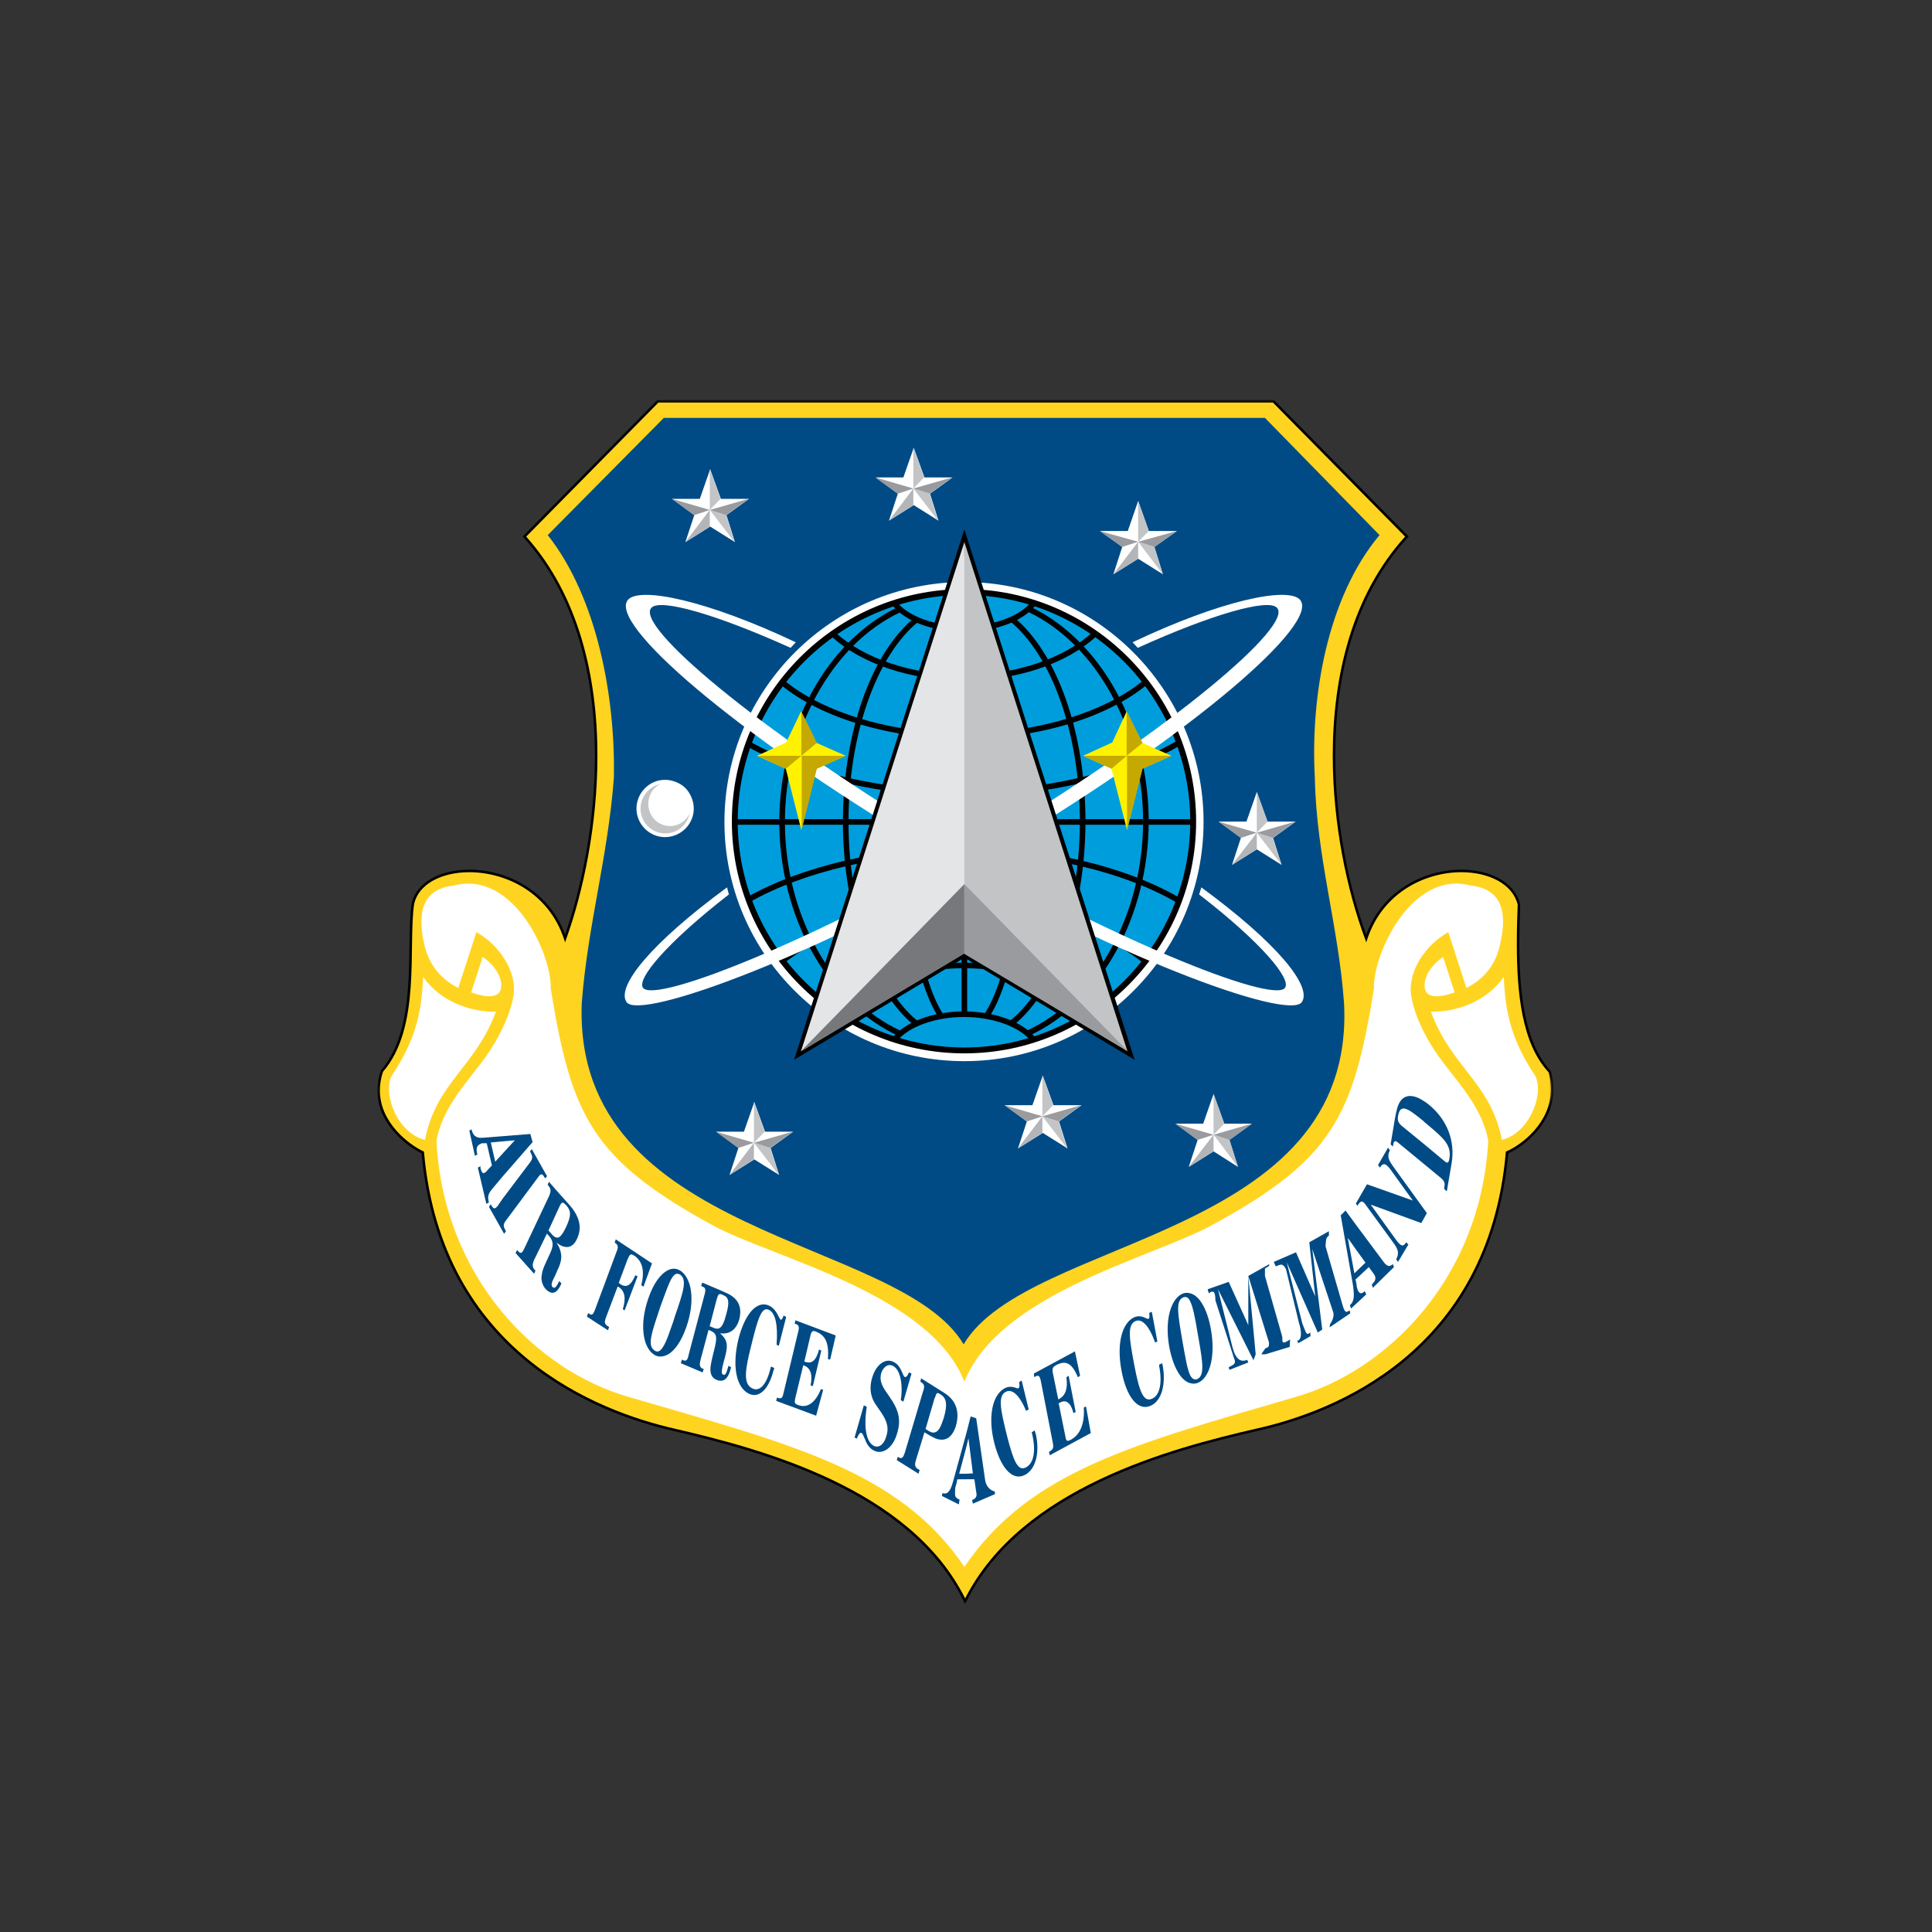 <?xml version="1.0" encoding="UTF-8" standalone="no"?>
<svg width="512px" height="512px" viewBox="0 0 512 512" version="1.1" xmlns="http://www.w3.org/2000/svg" xmlns:xlink="http://www.w3.org/1999/xlink">
    <rect x="0" y="0" width="512" height="512" fill="#333333" stroke="none"/>
    <!-- Generator: Sketch 3.6 (26304) - http://www.bohemiancoding.com/sketch -->
    <title>space-command</title>
    <desc>Created with Sketch.</desc>
    <defs>
        <rect id="path-1" x="0.008" y="0.005" width="311.673" height="319.115"></rect>
        <rect id="path-3" x="0.008" y="0.005" width="311.673" height="319.115"></rect>
        <rect id="path-5" x="0.008" y="0.005" width="311.673" height="319.115"></rect>
        <rect id="path-7" x="0.008" y="0.005" width="311.673" height="319.115"></rect>
        <rect id="path-9" x="0.008" y="0.005" width="311.673" height="319.115"></rect>
        <rect id="path-11" x="0.008" y="0.005" width="311.673" height="319.115"></rect>
        <rect id="path-13" x="0.008" y="0.005" width="311.673" height="319.115"></rect>
        <rect id="path-15" x="0.008" y="0.005" width="311.673" height="319.115"></rect>
        <rect id="path-17" x="0.008" y="0.005" width="311.673" height="319.115"></rect>
        <rect id="path-19" x="0.008" y="0.005" width="311.673" height="319.115"></rect>
        <rect id="path-21" x="0.008" y="0.005" width="311.673" height="319.115"></rect>
        <rect id="path-23" x="0.008" y="0.005" width="311.673" height="319.115"></rect>
        <rect id="path-25" x="0.008" y="0.005" width="311.673" height="319.115"></rect>
        <rect id="path-27" x="0.008" y="0.005" width="311.673" height="319.115"></rect>
        <rect id="path-29" x="0.008" y="0.005" width="311.673" height="319.115"></rect>
        <rect id="path-31" x="0.008" y="0.005" width="311.673" height="319.115"></rect>
        <rect id="path-33" x="0.008" y="0.005" width="311.673" height="319.115"></rect>
        <rect id="path-35" x="0.008" y="0.005" width="311.673" height="319.115"></rect>
        <rect id="path-37" x="0.008" y="0.005" width="311.673" height="319.115"></rect>
        <rect id="path-39" x="0.008" y="0.005" width="311.673" height="319.115"></rect>
        <rect id="path-41" x="0.008" y="0.005" width="311.673" height="319.115"></rect>
        <rect id="path-43" x="0.008" y="0.005" width="311.673" height="319.115"></rect>
        <rect id="path-45" x="0.008" y="0.005" width="311.673" height="319.115"></rect>
        <rect id="path-47" x="0.008" y="0.005" width="311.673" height="319.115"></rect>
        <rect id="path-49" x="0.008" y="0.005" width="311.673" height="319.115"></rect>
        <rect id="path-51" x="0.008" y="0.005" width="311.673" height="319.115"></rect>
        <rect id="path-53" x="0.008" y="0.005" width="311.673" height="319.115"></rect>
        <rect id="path-55" x="0.008" y="0.005" width="311.673" height="319.115"></rect>
        <rect id="path-57" x="0.008" y="0.005" width="311.673" height="319.115"></rect>
        <rect id="path-59" x="0.008" y="0.005" width="311.673" height="319.115"></rect>
        <rect id="path-61" x="0.008" y="0.005" width="311.673" height="319.115"></rect>
        <rect id="path-63" x="0.008" y="0.005" width="311.673" height="319.115"></rect>
        <rect id="path-65" x="0.008" y="0.005" width="311.673" height="319.115"></rect>
        <rect id="path-67" x="0.008" y="0.005" width="311.673" height="319.115"></rect>
        <rect id="path-69" x="0.008" y="0.005" width="311.673" height="319.115"></rect>
        <rect id="path-71" x="0.008" y="0.005" width="311.673" height="319.115"></rect>
        <rect id="path-73" x="0.008" y="0.005" width="311.673" height="319.115"></rect>
        <rect id="path-75" x="0.008" y="0.005" width="311.673" height="319.115"></rect>
        <rect id="path-77" x="0.008" y="0.005" width="311.673" height="319.115"></rect>
        <rect id="path-79" x="0.008" y="0.005" width="311.673" height="319.115"></rect>
        <rect id="path-81" x="0.008" y="0.005" width="311.673" height="319.115"></rect>
        <rect id="path-83" x="0.008" y="0.005" width="311.673" height="319.115"></rect>
        <rect id="path-85" x="0.008" y="0.005" width="311.673" height="319.115"></rect>
        <rect id="path-87" x="0.008" y="0.005" width="311.673" height="319.115"></rect>
        <rect id="path-89" x="0.008" y="0.005" width="311.673" height="319.115"></rect>
        <rect id="path-91" x="0.008" y="0.005" width="311.673" height="319.115"></rect>
        <rect id="path-93" x="0.008" y="0.005" width="311.673" height="319.115"></rect>
        <rect id="path-95" x="0.008" y="0.005" width="311.673" height="319.115"></rect>
        <rect id="path-97" x="0.008" y="0.005" width="311.673" height="319.115"></rect>
        <rect id="path-99" x="0.008" y="0.005" width="311.673" height="319.115"></rect>
        <rect id="path-101" x="0.008" y="0.005" width="311.673" height="319.115"></rect>
        <rect id="path-103" x="0.008" y="0.005" width="311.673" height="319.115"></rect>
        <rect id="path-105" x="0.008" y="0.005" width="311.673" height="319.115"></rect>
        <rect id="path-107" x="0.008" y="0.005" width="311.673" height="319.115"></rect>
        <rect id="path-109" x="0.008" y="0.005" width="311.673" height="319.115"></rect>
        <rect id="path-111" x="0.008" y="0.005" width="311.673" height="319.115"></rect>
        <rect id="path-113" x="0.008" y="0.005" width="311.673" height="319.115"></rect>
        <rect id="path-115" x="0.008" y="0.005" width="311.673" height="319.115"></rect>
        <rect id="path-117" x="0.008" y="0.005" width="311.673" height="319.115"></rect>
        <rect id="path-119" x="0.008" y="0.005" width="311.673" height="319.115"></rect>
        <rect id="path-121" x="0.008" y="0.005" width="311.673" height="319.115"></rect>
        <rect id="path-123" x="0.008" y="0.005" width="311.673" height="319.115"></rect>
        <rect id="path-125" x="0.008" y="0.005" width="311.673" height="319.115"></rect>
        <rect id="path-127" x="0.008" y="0.005" width="311.673" height="319.115"></rect>
        <rect id="path-129" x="0.008" y="0.005" width="311.673" height="319.115"></rect>
        <rect id="path-131" x="0.008" y="0.005" width="311.673" height="319.115"></rect>
        <rect id="path-133" x="0.008" y="0.005" width="311.673" height="319.115"></rect>
        <rect id="path-135" x="0.008" y="0.005" width="311.673" height="319.115"></rect>
        <rect id="path-137" x="0.008" y="0.005" width="311.673" height="319.115"></rect>
        <rect id="path-139" x="0.008" y="0.005" width="311.673" height="319.115"></rect>
        <rect id="path-141" x="0.008" y="0.005" width="311.673" height="319.115"></rect>
        <rect id="path-143" x="0.008" y="0.005" width="311.673" height="319.115"></rect>
        <rect id="path-145" x="0.008" y="0.005" width="311.673" height="319.115"></rect>
        <rect id="path-147" x="0.008" y="0.005" width="311.673" height="319.115"></rect>
        <rect id="path-149" x="0.008" y="0.005" width="311.673" height="319.115"></rect>
        <rect id="path-151" x="0.008" y="0.005" width="311.673" height="319.115"></rect>
        <rect id="path-153" x="0.008" y="0.005" width="311.673" height="319.115"></rect>
        <rect id="path-155" x="0.008" y="0.005" width="311.673" height="319.115"></rect>
        <rect id="path-157" x="0.008" y="0.005" width="311.673" height="319.115"></rect>
        <rect id="path-159" x="0.008" y="0.005" width="311.673" height="319.115"></rect>
        <rect id="path-161" x="0.008" y="0.005" width="311.673" height="319.115"></rect>
        <rect id="path-163" x="0.008" y="0.005" width="311.673" height="319.115"></rect>
        <rect id="path-165" x="0.008" y="0.005" width="311.673" height="319.115"></rect>
        <rect id="path-167" x="0.008" y="0.005" width="311.673" height="319.115"></rect>
        <rect id="path-169" x="0.008" y="0.005" width="311.673" height="319.115"></rect>
        <rect id="path-171" x="0.008" y="0.005" width="311.673" height="319.115"></rect>
        <rect id="path-173" x="0.008" y="0.005" width="311.673" height="319.115"></rect>
        <rect id="path-175" x="0.008" y="0.005" width="311.673" height="319.115"></rect>
        <rect id="path-177" x="0.008" y="0.005" width="311.673" height="319.115"></rect>
        <rect id="path-179" x="0.008" y="0.005" width="311.673" height="319.115"></rect>
        <rect id="path-181" x="0.008" y="0.005" width="311.673" height="319.115"></rect>
        <rect id="path-183" x="0.008" y="0.005" width="311.673" height="319.115"></rect>
        <rect id="path-185" x="0.008" y="0.005" width="311.673" height="319.115"></rect>
        <rect id="path-187" x="0.008" y="0.005" width="311.673" height="319.115"></rect>
        <rect id="path-189" x="0.008" y="0.005" width="311.673" height="319.115"></rect>
        <rect id="path-191" x="0.008" y="0.005" width="311.673" height="319.115"></rect>
        <rect id="path-193" x="0.008" y="0.005" width="311.673" height="319.115"></rect>
        <rect id="path-195" x="0.008" y="0.005" width="311.673" height="319.115"></rect>
        <rect id="path-197" x="0.008" y="0.005" width="311.673" height="319.115"></rect>
        <rect id="path-199" x="0.008" y="0.005" width="311.673" height="319.115"></rect>
        <rect id="path-201" x="0.008" y="0.005" width="311.673" height="319.115"></rect>
        <rect id="path-203" x="0.008" y="0.005" width="311.673" height="319.115"></rect>
    </defs>
    <g id="Client-Section" stroke="none" stroke-width="1" fill="none" fill-rule="evenodd">
        <g id="space-command">
            <g id="Space-Command" transform="translate(100, 106)">
                <g id="Group">
                    <g id="Clipped">
                        <mask id="mask-2" fill="white">
                            <use xlink:href="#path-1"></use>
                        </mask>
                        <g id="SVGID_1_"></g>
                        <path d="M74.351,0.338 L38.983,36.194 C65.338,65.39 59.558,115.456 49.76,142.692 C42.41,120.646 12.04,120.646 9.394,133.675 C7.827,145.042 11.256,166.301 1.163,177.958 C-2.656,189.717 7.827,197.455 12.04,199.414 C16.741,252.714 58.773,268.387 78.563,272.897 C101.782,278.287 141.46,288.766 155.765,318.353 C170.362,288.765 210.039,278.185 233.165,272.897 C253.34,268.387 294.69,252.714 299.39,199.414 C303.995,197.455 314.086,189.717 310.656,177.958 C301.641,168.355 302.035,148.96 302.527,133.675 C299.39,120.646 269.41,120.646 262.063,142.692 C251.877,115.456 246.098,65.39 272.841,36.194 L237.473,0.338 L74.351,0.338" id="Shape" fill="#FFD420" mask="url(#mask-2)"></path>
                    </g>
                    <g id="Clipped">
                        <mask id="mask-4" fill="white">
                            <use xlink:href="#path-3"></use>
                        </mask>
                        <g id="SVGID_1_"></g>
                        <path d="M155.465,318.496 C141.275,289.103 101.699,278.597 78.486,273.215 L78.486,273.215 C58.678,268.722 16.529,252.979 11.722,199.639 L11.722,199.639 C7.988,197.825 0.022,191.976 0,182.954 L0,182.954 C0,181.34 0.259,179.643 0.908,177.731 L0.908,177.731 C10.869,166.274 7.504,145.089 9.062,133.608 L9.062,133.608 C10.278,127.698 16.853,124.467 24.386,124.474 L24.386,124.474 C33.963,124.467 45.302,129.694 49.76,141.678 L49.76,141.678 C54.146,129.141 57.655,111.994 57.655,94.34 L57.655,94.34 C57.655,73.495 52.765,51.958 38.731,36.412 L38.731,36.412 L38.523,36.175 L74.11,0.103 L74.214,0 L237.61,0 L273.305,36.183 L273.083,36.421 C258.849,51.936 253.861,73.43 253.861,94.252 L253.861,94.252 C253.861,111.944 257.476,129.134 262.052,141.696 L262.052,141.696 C266.487,129.7 277.71,124.467 287.281,124.474 L287.281,124.474 C294.799,124.474 301.416,127.705 302.862,133.682 L302.862,133.682 C302.744,137.031 302.643,140.581 302.643,144.181 L302.643,144.181 C302.635,156.976 303.978,170.376 310.981,177.863 L310.981,177.863 C311.457,179.536 311.681,181.148 311.681,182.673 L311.681,182.673 C311.663,191.856 303.793,197.813 299.7,199.64 L299.7,199.64 C294.896,252.974 253.432,268.719 233.237,273.214 L233.237,273.214 C210.115,278.499 170.543,289.096 156.06,318.495 L156.06,318.495 L155.757,319.123 L155.465,318.496 L155.465,318.496 L155.465,318.496 Z M9.726,133.719 C8.147,144.988 11.643,166.323 1.483,178.057 L1.483,178.057 C0.922,179.782 0.671,181.414 0.671,182.954 L0.671,182.954 C0.65,191.669 8.655,197.469 12.181,199.108 L12.181,199.108 L12.353,199.181 L12.374,199.38 C17.061,252.477 58.888,268.052 78.642,272.566 L78.642,272.566 C101.703,277.931 141.102,288.28 155.77,317.593 L155.77,317.593 C170.719,288.28 210.114,277.83 233.086,272.566 L233.086,272.566 C253.221,268.051 294.372,252.483 299.057,199.38 L299.057,199.38 L299.072,199.181 L299.256,199.1 C303.14,197.462 311.032,191.557 311.011,182.674 L311.011,182.674 C311.011,181.214 310.806,179.674 310.415,178.182 L310.415,178.182 C303.254,170.544 301.986,157.02 301.972,144.182 L301.972,144.182 C301.972,140.574 302.069,137.011 302.202,133.757 L302.202,133.757 C300.901,128.319 294.644,125.145 287.283,125.145 L287.283,125.145 C277.713,125.145 266.474,130.487 262.379,142.794 L262.379,142.794 L262.076,143.725 L261.744,142.81 C256.993,130.097 253.193,112.448 253.193,94.252 L253.193,94.252 C253.193,73.44 258.154,51.882 272.373,36.201 L272.373,36.201 L237.328,0.671 L74.494,0.671 L39.443,36.207 C53.469,51.91 58.326,73.498 58.326,94.341 L58.326,94.341 C58.326,112.508 54.631,130.112 50.069,142.803 L50.069,142.803 L49.745,143.732 L49.444,142.794 C45.34,130.494 33.97,125.145 24.386,125.145 L24.386,125.145 C17,125.145 10.803,128.312 9.726,133.719 L9.726,133.719 L9.726,133.719 Z M74.352,0.671 L74.352,0.34 L74.352,0.671 L74.352,0.671 L74.352,0.671 Z" id="Shape" fill="#000000" mask="url(#mask-4)"></path>
                    </g>
                    <g id="Clipped">
                        <mask id="mask-6" fill="white">
                            <use xlink:href="#path-5"></use>
                        </mask>
                        <g id="SVGID_1_"></g>
                        <path d="M155.569,309.242 C138.326,283.575 109.033,276.618 66.512,264.176 C42.315,257.219 17.527,232.726 15.663,196.282 C17.134,188.25 22.524,182.174 27.421,175.806 C31.045,171.2 34.965,164.148 36.042,158.074 C37.221,151.704 32.319,144.36 26.248,141.029 L21.446,155.821 C16.352,153.272 13.507,149.061 12.433,144.262 C10.472,135.638 12.039,129.564 20.268,128.682 C36.238,124.469 46.33,147.393 45.937,155.917 C51.424,189.621 56.713,201.184 89.047,218.819 C105.114,227.435 146.46,236.84 155.569,260.162 C164.875,236.84 204.846,227.435 220.915,218.819 C253.445,201.183 258.633,189.62 264.123,155.917 C263.729,147.393 273.824,124.469 289.79,128.682 C297.919,129.564 299.585,135.638 297.529,144.262 C296.549,149.061 293.709,153.272 288.616,155.821 L283.816,141.029 C277.744,144.36 272.842,151.704 274.021,158.074 C274.997,164.148 279.012,171.201 282.637,175.806 C287.539,182.174 292.928,188.25 294.4,196.282 C292.44,232.727 267.652,257.219 243.45,264.176 C201.029,276.618 173.005,283.575 155.569,309.242" id="Shape" fill="#FFFFFF" mask="url(#mask-6)"></path>
                    </g>
                    <g id="Clipped">
                        <mask id="mask-8" fill="white">
                            <use xlink:href="#path-7"></use>
                        </mask>
                        <g id="SVGID_1_"></g>
                        <path d="M155.374,250.264 C138.229,221.459 51.819,222.439 54.169,159.836 C55.736,139.26 61.123,121.038 62.69,100.074 C63.082,79.01 58.382,52.555 45.156,35.804 L75.919,4.745 L235.221,4.745 L265.59,35.804 C251.58,52.555 247.269,79.01 248.446,100.074 C248.837,121.038 254.714,139.26 256.185,159.836 C259.42,222.439 172.42,221.459 155.374,250.264" id="Shape" fill="#004B85" mask="url(#mask-8)"></path>
                    </g>
                    <g id="Clipped">
                        <mask id="mask-10" fill="white">
                            <use xlink:href="#path-9"></use>
                        </mask>
                        <g id="SVGID_1_"></g>
                        <path d="M41.531,227.929 L44.96,220.87 C45.06,221.069 45.155,221.264 45.352,221.362 C46.823,223.027 46.721,224.207 45.645,226.458 C44.565,228.808 43.683,230.474 43.588,231.844 C43.295,233.117 43.684,234.49 44.566,235.568 C45.941,237.035 47.212,236.941 48.193,235.275 L48.193,233.511 L48.093,233.71 C47.407,235.178 46.919,235.569 46.43,235.077 C46.038,234.687 46.137,234.003 46.627,233.02 L47.116,232.041 C47.508,231.061 47.897,230.277 48.193,229.59 L48.193,224.595 C47.996,224.209 47.801,223.815 47.508,223.323 C47.801,223.522 47.996,223.615 48.193,223.815 L48.193,221.852 C47.604,222.145 46.919,221.95 46.137,220.974 L45.353,220.091 L48.094,214.113 C48.094,214.015 48.194,214.015 48.194,213.917 L48.194,210.292 L45.45,207.158 L45.157,208.04 L45.354,208.235 C46.039,209.118 46.039,209.707 45.549,210.881 L38.885,224.989 C38.299,226.166 38.003,226.358 37.221,225.48 L37.026,225.281 L36.634,226.065 L41.533,231.552 L41.924,230.67 L41.727,230.572 C41.039,229.786 41.039,229.101 41.531,227.929 L41.531,227.929 Z M48.192,223.812 L48.192,221.85 C48.782,221.459 49.367,220.577 50.052,219.11 C51.326,216.268 51.426,214.997 50.152,213.525 C49.17,212.444 48.877,212.346 48.192,213.915 L48.192,210.29 L50.74,213.131 C53.578,216.268 54.364,219.304 52.892,222.341 C51.915,224.499 50.25,225.085 48.192,223.812 L48.192,223.812 Z M48.192,229.588 C48.876,227.828 48.975,226.458 48.192,224.593 L48.192,229.588 L48.192,229.588 Z M48.192,235.274 C48.288,235.176 48.39,234.982 48.484,234.783 L48.781,234.099 L48.191,233.509 L48.191,235.274 L48.192,235.274 Z" id="Shape" fill="#004B85" mask="url(#mask-10)"></path>
                    </g>
                    <g id="Clipped">
                        <mask id="mask-12" fill="white">
                            <use xlink:href="#path-11"></use>
                        </mask>
                        <g id="SVGID_1_"></g>
                        <path d="M258.929,231.454 L257.166,222.049 L259.519,225.379 L259.519,218.814 L256.576,214.799 L255.308,216.075 L258.537,234.491 C258.93,237.234 258.93,238.799 257.852,239.783 L257.755,239.978 L258.047,240.759 L259.519,239.392 L259.519,234.881 L259.519,234.49 L259.226,233.018 L259.519,232.823 L259.519,230.863 L258.929,231.454 L258.929,231.454 Z M259.519,239.391 L259.519,234.88 C259.616,235.274 259.714,235.567 259.811,235.863 C260.201,236.839 260.795,236.941 261.477,236.352 L261.673,236.156 L262.066,237.034 L259.519,239.391 L259.519,239.391 Z M259.519,225.377 L261.868,228.612 L259.519,230.864 L259.519,232.824 L262.746,229.788 L263.827,231.259 C264.023,231.552 264.319,231.946 264.413,232.239 C264.612,232.923 264.413,233.511 263.827,234.101 C263.73,234.296 263.632,234.296 263.536,234.394 L263.827,235.275 L269.412,229.788 L269.12,229.003 C268.137,229.889 267.454,229.589 266.377,228.024 L259.52,218.814 L259.52,225.377 L259.519,225.377 Z" id="Shape" fill="#004B85" mask="url(#mask-12)"></path>
                    </g>
                    <g id="Clipped">
                        <mask id="mask-14" fill="white">
                            <use xlink:href="#path-13"></use>
                        </mask>
                        <g id="SVGID_1_"></g>
                        <path d="M33.203,211.664 L33.203,220.282 L29.576,213.818 L30.067,213.135 L30.264,213.525 C30.85,214.501 31.242,214.406 31.927,213.525 L33.203,211.664 L33.203,211.664 Z M30.067,196.772 L33.203,196.48 L33.203,195.106 L28.205,195.497 C26.442,195.692 25.464,195.204 24.975,193.44 L24.975,193.244 L24.386,193.635 L25.853,200.3 L26.542,199.91 L26.442,199.711 C26.15,198.438 26.345,197.651 27.127,197.26 C27.423,197.065 27.62,196.967 28.008,196.967 L28.99,196.967 L30.36,202.845 L29.085,204.218 C28.89,204.511 28.598,204.707 28.401,204.804 C28.008,205.097 27.62,204.707 27.323,203.533 L27.323,203.041 L26.636,203.431 L28.89,213.032 L29.575,212.645 C29.085,210.979 29.479,210.194 30.652,208.821 L33.202,205.785 L33.202,199.714 L31.24,201.864 L30.067,196.772 L30.067,196.772 Z M33.203,220.282 L33.203,211.664 L40.451,202.063 C41.136,201.178 41.234,200.496 40.648,199.516 L40.451,199.122 L40.941,198.532 L44.96,205.689 L44.566,206.275 L44.269,205.979 C43.685,204.902 43.291,204.999 42.607,205.979 L34.082,217.444 C33.398,218.329 33.298,218.912 33.887,219.895 L34.082,220.282 L33.595,220.972 L33.203,220.282 L33.203,220.282 Z M33.203,196.48 L36.435,196.188 L33.203,199.712 L33.203,205.783 L41.137,196.674 L40.548,194.517 L33.203,195.106 L33.203,196.48 L33.203,196.48 Z" id="Shape" fill="#004B85" mask="url(#mask-14)"></path>
                    </g>
                    <g id="Clipped">
                        <mask id="mask-16" fill="white">
                            <use xlink:href="#path-15"></use>
                        </mask>
                        <g id="SVGID_1_"></g>
                        <path d="M60.634,243.017 L63.672,234.985 C63.77,234.985 63.87,234.985 63.964,235.079 C65.632,236.157 65.925,238.115 65.044,240.96 L65.532,241.252 L68.962,232.238 L68.374,231.946 C67.2,234.686 66.024,235.372 64.358,234.295 C64.261,234.1 64.161,234.1 63.964,234.003 L66.317,227.728 C66.908,226.362 67.101,226.163 68.082,226.752 C70.238,228.224 70.922,230.768 69.941,234.589 L70.53,234.986 L72.783,228.81 L63.184,222.44 L62.887,223.322 L63.083,223.42 C63.87,224.006 63.87,224.598 63.376,225.77 L57.697,241.055 C57.205,242.328 56.912,242.725 56.13,242.133 L55.835,242.035 L55.542,242.921 L61.125,246.543 L61.421,245.66 L60.928,245.368 C60.146,244.777 60.146,244.288 60.634,243.017" id="Shape" fill="#004B85" mask="url(#mask-16)"></path>
                    </g>
                    <g id="Clipped">
                        <mask id="mask-18" fill="white">
                            <use xlink:href="#path-17"></use>
                        </mask>
                        <g id="SVGID_1_"></g>
                        <path d="M76.897,230.669 C75.037,231.648 73.174,234.099 71.804,238.114 C69.451,244.873 70.332,250.755 73.078,252.811 C74.157,253.689 75.527,253.689 76.896,253.007 L76.896,248.502 C75.622,251.632 74.644,252.811 73.37,251.833 C71.51,250.463 72.686,247.226 74.937,240.464 C75.723,238.313 76.307,236.644 76.897,235.176 L76.897,230.669 M80.62,230.963 C79.448,230.084 78.172,229.986 76.897,230.67 L76.897,235.177 C78.072,232.141 78.953,230.963 80.328,231.847 C82.091,233.214 81.109,236.352 78.857,242.819 L78.367,244.384 C77.778,246.054 77.29,247.424 76.896,248.504 L76.896,253.009 C78.756,252.029 80.523,249.579 81.895,245.659 C84.248,238.899 83.362,233.12 80.62,230.963" id="Shape" fill="#004B85" mask="url(#mask-18)"></path>
                    </g>
                    <g id="Clipped">
                        <mask id="mask-20" fill="white">
                            <use xlink:href="#path-19"></use>
                        </mask>
                        <g id="SVGID_1_"></g>
                        <path d="M85.619,254.477 L87.771,246.447 C87.969,246.447 88.068,246.642 88.265,246.642 C90.024,247.423 90.024,248.406 89.438,251.048 C88.753,253.788 88.265,255.654 88.265,256.925 C88.265,258.201 88.753,259.275 89.927,259.669 C90.125,259.767 90.319,259.869 90.517,259.869 L90.517,246.05 C90.125,246.148 89.635,246.148 89.046,245.854 L88.068,245.464 L89.831,238.708 C90.123,237.725 90.22,237.237 90.515,237.038 L90.515,235.767 L86.109,233.902 L85.812,234.787 L86.204,234.983 C86.99,235.275 87.086,235.767 86.698,237.133 L82.482,253.105 C82.189,254.478 81.896,254.771 81.011,254.478 L80.718,254.279 L80.426,255.259 L86.205,257.71 L86.501,256.731 L86.205,256.731 C85.422,256.339 85.322,255.75 85.619,254.477 L85.619,254.477 Z M90.517,259.868 C91.988,260.16 92.966,259.181 93.554,257.023 L93.75,256.338 L93.066,255.945 L92.966,256.237 C92.574,257.802 92.18,258.591 91.693,258.297 C91.202,258.199 91.202,257.513 91.4,256.533 L91.693,255.257 C92.87,251.046 93.26,249.481 90.81,247.324 C93.358,247.714 95.123,246.341 95.904,243.698 C96.789,240.171 95.515,237.919 92.282,236.549 L90.518,235.765 L90.518,237.036 C90.81,236.841 91.104,236.936 91.693,237.235 C93.162,237.821 93.358,239.094 92.477,242.228 C91.887,244.483 91.399,245.657 90.517,246.048 L90.517,259.868 L90.517,259.868 Z" id="Shape" fill="#004B85" mask="url(#mask-20)"></path>
                    </g>
                    <g id="Clipped">
                        <mask id="mask-22" fill="white">
                            <use xlink:href="#path-21"></use>
                        </mask>
                        <g id="SVGID_1_"></g>
                        <path d="M105.211,256.534 L104.33,256.14 L104.233,256.437 C103.154,261.139 101.196,262.899 99.332,261.92 C96.984,260.745 97.373,257.315 99.04,250.755 C100.804,243.602 101.782,240.074 103.841,241.154 C105.504,242.032 106.193,245.17 105.801,250.363 L106.387,250.655 L108.346,243.011 L107.662,242.625 C107.37,243.502 107.076,243.893 106.881,243.698 C106.388,243.502 105.999,241.154 103.94,240.073 C100.902,238.505 97.57,241.641 95.711,248.794 C93.949,256.045 95.122,261.625 98.357,263.295 C101.198,264.76 103.743,262.02 104.92,257.415 L105.211,256.534" id="Shape" fill="#004B85" mask="url(#mask-22)"></path>
                    </g>
                    <g id="Clipped">
                        <mask id="mask-24" fill="white">
                            <use xlink:href="#path-23"></use>
                        </mask>
                        <g id="SVGID_1_"></g>
                        <path d="M105.702,265.252 L116.281,269.174 L118.145,262.313 L117.557,262.118 C116.089,265.743 113.933,267.308 111.481,266.329 C110.503,266.037 110.503,265.646 110.796,264.37 L112.854,255.846 L113.052,255.846 C114.815,256.533 115.401,258.297 114.815,261.135 L115.401,261.334 L117.657,251.925 L117.068,251.632 C116.282,254.575 115.108,255.554 113.345,254.868 L113.146,254.868 L114.714,248.203 C115.009,246.837 115.303,246.544 116.089,246.837 C118.73,247.817 119.713,249.773 119.42,254.185 L120.004,254.283 L121.475,247.911 L110.796,243.895 L110.599,244.78 L110.895,244.874 C111.777,245.167 111.873,245.757 111.481,247.13 L107.661,263.095 C107.371,264.468 107.077,264.765 106.191,264.468 L105.899,264.371 L105.702,265.252" id="Shape" fill="#004B85" mask="url(#mask-24)"></path>
                    </g>
                    <g id="Clipped">
                        <mask id="mask-26" fill="white">
                            <use xlink:href="#path-25"></use>
                        </mask>
                        <g id="SVGID_1_"></g>
                        <path d="M126.472,274.954 L127.061,275.247 C127.55,274.072 127.943,273.482 128.332,273.778 C128.724,273.971 128.823,274.661 129.213,275.344 C129.705,276.812 130.487,277.795 131.37,278.282 C133.721,279.753 136.662,277.794 137.737,273.872 C138.914,270.149 138.032,267.507 135.877,264.37 C134.013,261.727 132.937,260.256 133.525,257.903 C134.115,256.139 135.485,255.257 136.759,256.045 C138.426,256.923 139.405,260.549 138.718,265.056 L139.405,265.45 L141.56,258.005 L140.875,257.708 C140.482,258.688 140.09,259.082 139.698,258.883 C139.207,258.492 138.815,256.045 137.052,255.062 C134.801,253.692 132.252,255.453 131.172,258.981 C130.488,261.138 130.586,262.997 131.272,264.76 C131.959,266.332 132.937,267.311 133.818,268.78 C135.093,270.742 135.585,272.6 134.896,274.559 C134.31,276.811 132.84,277.888 131.47,277.107 C129.606,276.03 128.824,272.402 129.706,266.82 L128.922,266.426 L126.472,274.954" id="Shape" fill="#004B85" mask="url(#mask-26)"></path>
                    </g>
                    <g id="Clipped">
                        <mask id="mask-28" fill="white">
                            <use xlink:href="#path-27"></use>
                        </mask>
                        <g id="SVGID_1_"></g>
                        <path d="M142.736,280.929 L144.988,273.58 L146.458,274.458 C147.048,274.758 147.536,275.052 148.025,275.247 L148.025,273.483 C147.435,273.776 146.85,273.679 146.065,273.191 L145.283,272.699 L147.633,264.668 C147.828,264.274 147.929,263.982 148.025,263.688 L148.025,261.728 L144.106,259.274 L143.91,260.16 L144.206,260.355 C144.986,260.843 145.088,261.533 144.594,262.803 L139.792,278.97 C139.305,280.34 139.012,280.633 138.225,280.246 L137.933,280.047 L137.64,280.929 L143.42,284.554 L143.713,283.575 L143.222,283.283 C142.439,282.791 142.344,282.205 142.736,280.929 L142.736,280.929 Z M148.025,275.248 C150.573,276.129 152.334,274.955 153.315,271.914 C154.394,268.191 153.41,265.061 150.181,263.098 L148.025,261.728 L148.025,263.688 C148.223,263.098 148.515,262.999 149.199,263.492 C150.865,264.468 151.159,266.233 150.081,269.857 C149.395,271.914 148.807,273.191 148.025,273.483 L148.025,275.248 L148.025,275.248 Z" id="Shape" fill="#004B85" mask="url(#mask-28)"></path>
                    </g>
                    <g id="Clipped">
                        <mask id="mask-30" fill="white">
                            <use xlink:href="#path-29"></use>
                        </mask>
                        <g id="SVGID_1_"></g>
                        <path d="M154.199,284.554 L156.058,277.597 L156.058,273.975 L152.628,286.416 C151.944,288.96 151.258,290.042 149.985,289.745 L149.788,289.651 L149.594,290.432 L154.099,292.683 L154.296,291.412 C152.825,290.822 153.119,290.237 153.119,288.766 C153.119,288.375 153.219,287.888 153.415,287.396 L153.707,286.022 L156.058,286.022 L156.058,284.554 L154.199,284.554 L154.199,284.554 Z M156.058,277.596 L156.647,275.148 L157.823,284.456 L156.058,284.553 L156.058,286.021 L158.215,286.021 L158.804,290.041 C158.804,290.041 158.9,291.118 157.625,291.508 L157.824,292.488 L163.702,289.943 L163.601,289.254 C162.332,288.961 161.251,287.786 161.056,286.123 L158.705,269.857 L157.233,269.37 L156.059,273.975 L156.059,277.596 L156.058,277.596 Z" id="Shape" fill="#004B85" mask="url(#mask-30)"></path>
                    </g>
                    <g id="Clipped">
                        <mask id="mask-32" fill="white">
                            <use xlink:href="#path-31"></use>
                        </mask>
                        <g id="SVGID_1_"></g>
                        <path d="M174.184,273.092 L173.4,273.58 L173.501,273.872 C174.579,278.482 173.989,281.612 172.03,282.79 C169.778,284.163 168.6,281.222 166.933,274.758 C165.169,267.703 164.389,264.077 166.441,262.903 C168.111,261.923 170.07,263.492 171.932,267.898 L172.618,267.508 L170.753,259.868 L170.069,260.257 C170.265,261.233 170.167,261.728 169.873,261.923 C169.476,262.119 168.008,260.842 166.054,262.021 C163.014,263.785 161.738,269.466 163.502,276.422 C165.367,283.676 168.696,286.611 171.833,284.749 C174.671,283.083 175.556,278.482 174.475,273.971 L174.184,273.092" id="Shape" fill="#004B85" mask="url(#mask-32)"></path>
                    </g>
                    <g id="Clipped">
                        <mask id="mask-34" fill="white">
                            <use xlink:href="#path-33"></use>
                        </mask>
                        <g id="SVGID_1_"></g>
                        <path d="M178.2,279.654 L189.075,273.776 L187.804,266.724 L187.215,267.017 C187.506,271.232 186.232,274.264 183.788,275.54 C182.71,276.129 182.515,275.836 182.316,274.557 L180.553,265.842 L180.846,265.743 C182.514,264.76 183.787,265.743 184.475,268.483 L185.061,268.191 L183.199,258.591 L182.609,258.984 C183.003,262.02 182.41,263.784 180.65,264.76 L180.45,264.858 L179.085,258.2 C178.792,256.826 178.885,256.338 179.768,255.843 C182.41,254.379 184.079,255.16 185.646,258.984 L186.232,258.591 L184.865,252.127 L173.988,258.001 L174.086,258.984 L174.379,258.785 C175.264,258.297 175.556,258.687 175.85,260.06 L178.98,276.221 C179.279,277.595 179.086,278.086 178.296,278.578 L178.004,278.774 L178.2,279.654" id="Shape" fill="#004B85" mask="url(#mask-34)"></path>
                    </g>
                    <g id="Clipped">
                        <mask id="mask-36" fill="white">
                            <use xlink:href="#path-35"></use>
                        </mask>
                        <g id="SVGID_1_"></g>
                        <path d="M207.983,255.258 L207.199,255.652 L207.199,256.046 C208.081,260.647 207.3,263.785 205.34,264.663 C202.987,265.744 201.91,262.607 200.635,255.945 C199.261,248.694 198.675,245.071 200.931,244.089 C202.594,243.406 204.455,245.171 206.121,249.772 L206.71,249.479 L205.243,241.642 L204.553,241.935 C204.655,242.914 204.655,243.406 204.357,243.502 C203.87,243.698 202.594,242.227 200.537,243.112 C197.403,244.584 195.838,249.966 197.208,257.216 C198.578,264.568 201.711,267.996 204.946,266.524 C207.885,265.256 208.962,260.846 208.178,256.139 L207.983,255.258" id="Shape" fill="#004B85" mask="url(#mask-36)"></path>
                    </g>
                    <g id="Clipped">
                        <mask id="mask-38" fill="white">
                            <use xlink:href="#path-37"></use>
                        </mask>
                        <g id="SVGID_1_"></g>
                        <path d="M213.372,236.843 C210.431,238.115 208.572,243.504 209.848,250.854 C210.922,256.535 213.08,259.966 215.429,260.551 L215.429,258.494 C214.645,256.926 214.157,253.886 213.373,249.483 C212.101,242.132 211.512,238.701 213.568,237.823 C214.352,237.53 214.943,237.823 215.43,238.897 L215.43,236.743 C214.745,236.55 214.059,236.55 213.372,236.843 L213.372,236.843 Z M215.429,260.551 C216.115,260.746 216.803,260.746 217.486,260.452 C220.526,259.181 222.191,253.593 220.915,246.346 C219.94,240.761 217.781,237.331 215.428,236.743 L215.428,238.897 C216.114,240.274 216.704,243.114 217.388,247.326 L217.681,248.992 C218.858,255.552 219.151,258.593 217.29,259.474 C216.51,259.767 215.916,259.38 215.428,258.494 L215.428,260.551 L215.429,260.551 Z" id="Shape" fill="#004B85" mask="url(#mask-38)"></path>
                    </g>
                    <g id="Clipped">
                        <mask id="mask-40" fill="white">
                            <use xlink:href="#path-39"></use>
                        </mask>
                        <g id="SVGID_1_"></g>
                        <path d="M244.038,249.971 L247.27,248.105 L247.27,247.129 C246.099,248.105 246.099,247.032 245.116,244.681 L241.002,228.514 L249.232,247.128 L250.407,246.341 L247.762,224.986 L253.343,241.836 C253.542,242.719 253.248,243.795 252.464,244.971 L252.367,245.755 L257.853,242.031 L257.658,241.247 C256.772,241.934 256.383,241.934 255.797,239.877 L251.286,224.299 C251.383,222.633 251.383,221.945 252.171,221.457 L252.171,220.283 L246.977,223.221 L248.546,237.524 L243.449,225.867 L237.571,228.414 L238.063,229.589 L239.141,229.195 C240.315,228.805 240.904,230.568 240.904,230.763 L244.237,244.574 C245.018,247.028 244.921,248.792 244.038,249.28 L243.746,249.183 L244.038,249.971" id="Shape" fill="#004B85" mask="url(#mask-40)"></path>
                    </g>
                    <g id="Clipped">
                        <mask id="mask-42" fill="white">
                            <use xlink:href="#path-41"></use>
                        </mask>
                        <g id="SVGID_1_"></g>
                        <path d="M270.492,228.416 L273.235,223.808 L272.646,223.222 C271.764,224.694 271.078,224.101 269.801,222.336 L263.24,213.231 L276.661,218.126 L278.133,215.483 L269.216,203.136 C267.941,201.372 267.55,200.393 268.334,198.828 L267.842,198.143 L265.201,202.748 L265.688,203.431 C266.571,201.959 267.355,202.357 268.63,204.118 L274.41,212.153 L262.261,207.844 L259.32,212.941 L259.713,213.527 L259.811,213.429 C260.69,211.958 261.185,212.154 262.161,213.624 L269.314,223.42 C270.492,225.086 270.882,226.062 270.001,227.732 L270.492,228.416" id="Shape" fill="#004B85" mask="url(#mask-42)"></path>
                    </g>
                    <g id="Clipped">
                        <mask id="mask-44" fill="white">
                            <use xlink:href="#path-43"></use>
                        </mask>
                        <g id="SVGID_1_"></g>
                        <path d="M277.346,185.799 C274.703,184.035 272.549,184.035 271.273,185.603 C270.395,186.681 270.096,188.246 269.708,190.205 L268.53,197.26 L269.119,197.85 L269.217,197.358 C269.412,196.183 269.803,196.183 270.688,196.967 L277.347,202.455 L277.347,197.163 L271.472,192.363 C270.591,191.579 270.295,190.993 270.493,189.816 C271.079,186.288 273.037,187.662 277.347,191.189 L277.347,185.799 L277.346,185.799 Z M284.697,202.259 C285.677,196.378 283.52,190.798 278.816,186.876 C278.23,186.387 277.841,186.092 277.346,185.798 L277.346,191.187 C277.446,191.383 277.645,191.48 277.739,191.577 L278.329,192.066 C282.54,195.596 284.697,197.455 284.108,200.982 C283.912,202.355 283.519,202.355 282.636,201.572 L277.346,197.162 L277.346,202.454 L281.856,206.177 C282.735,206.957 283.027,207.453 282.735,208.722 L282.735,209.116 L283.425,209.705 L284.697,202.259 L284.697,202.259 Z" id="Shape" fill="#004B85" mask="url(#mask-44)"></path>
                    </g>
                    <g id="Clipped">
                        <mask id="mask-46" fill="white">
                            <use xlink:href="#path-45"></use>
                        </mask>
                        <g id="SVGID_1_"></g>
                        <path d="M225.813,257.023 L230.812,255.062 L230.52,254.379 C228.752,255.062 227.484,254.281 226.598,250.949 L222.778,235.666 L232.183,254.473 L232.772,252.907 L230.813,232.138 L236.297,249.771 C236.297,250.948 236.297,250.948 235.317,251.339 L234.243,252.906 L235.317,252.906 L241.783,250.947 L241.888,248.988 L240.512,249.768 C239.825,249.768 239.825,249.768 239.825,248.3 L235.223,232.136 L235.223,230.176 L236.298,229.493 L236.395,228.997 L230.814,232.135 L230.814,245.166 L225.62,233.704 L220.039,235.663 L220.332,236.737 C221.405,235.957 222.092,235.957 222.092,238.599 L226.697,252.905 C227.091,254.377 227.779,255.059 226.697,255.747 L225.619,256.336 L225.813,257.023" id="Shape" fill="#004B85" mask="url(#mask-46)"></path>
                    </g>
                    <g id="Clipped">
                        <mask id="mask-48" fill="white">
                            <use xlink:href="#path-47"></use>
                        </mask>
                        <g id="SVGID_1_"></g>
                        <path d="M76.213,115.847 C80.426,115.847 83.856,112.417 83.856,108.304 C83.856,104.092 80.426,100.662 76.213,100.662 C72.097,100.662 68.671,104.092 68.671,108.304 C68.671,112.417 72.097,115.847 76.213,115.847" id="Shape" fill="#FFFFFF" mask="url(#mask-48)"></path>
                    </g>
                    <g id="Clipped">
                        <mask id="mask-50" fill="white">
                            <use xlink:href="#path-49"></use>
                        </mask>
                        <g id="SVGID_1_"></g>
                        <path d="M76.31,114.867 C79.934,114.867 82.876,111.926 82.876,108.304 C82.876,104.68 79.934,101.642 76.31,101.642 C72.685,101.642 69.746,104.68 69.746,108.304 C69.745,111.926 72.685,114.867 76.31,114.867" id="Shape" fill="#C2C4C6" mask="url(#mask-50)"></path>
                    </g>
                    <g id="Clipped">
                        <mask id="mask-52" fill="white">
                            <use xlink:href="#path-51"></use>
                        </mask>
                        <g id="SVGID_1_"></g>
                        <path d="M77.584,112.909 C80.718,112.909 83.364,110.263 83.364,107.029 C83.364,103.794 80.718,101.151 77.584,101.151 C74.351,101.151 71.805,103.794 71.805,107.029 C71.805,110.263 74.351,112.909 77.584,112.909" id="Shape" fill="#FFFFFF" mask="url(#mask-52)"></path>
                    </g>
                    <g id="Clipped">
                        <mask id="mask-54" fill="white">
                            <use xlink:href="#path-53"></use>
                        </mask>
                        <g id="SVGID_1_"></g>
                        <path d="M12.627,196.086 C5.474,194.322 1.458,184.327 3.71,179.235 C10.767,168.752 11.747,161.011 12.139,152.881 C16.744,159.541 24.97,162.287 31.438,162.087 C25.954,176.882 15.567,180.902 12.627,196.086" id="Shape" fill="#FFFFFF" mask="url(#mask-54)"></path>
                    </g>
                    <g id="Clipped">
                        <mask id="mask-56" fill="white">
                            <use xlink:href="#path-55"></use>
                        </mask>
                        <g id="SVGID_1_"></g>
                        <path d="M24.874,156.995 L27.912,147.588 C31.046,149.744 33.106,152.877 32.81,155.72 C32.417,158.758 28.599,158.365 24.874,156.995" id="Shape" fill="#FFFFFF" mask="url(#mask-56)"></path>
                    </g>
                    <g id="Clipped">
                        <mask id="mask-58" fill="white">
                            <use xlink:href="#path-57"></use>
                        </mask>
                        <g id="SVGID_1_"></g>
                        <path d="M298.021,196.086 C305.174,194.322 309.189,184.327 306.937,179.235 C299.886,168.752 298.902,161.011 298.508,152.881 C293.903,159.541 285.677,162.287 279.207,162.087 C284.597,176.882 295.078,180.902 298.021,196.086" id="Shape" fill="#FFFFFF" mask="url(#mask-58)"></path>
                    </g>
                    <g id="Clipped">
                        <mask id="mask-60" fill="white">
                            <use xlink:href="#path-59"></use>
                        </mask>
                        <g id="SVGID_1_"></g>
                        <path d="M285.481,156.995 L282.442,147.588 C279.308,149.744 277.252,152.877 277.545,155.72 C277.938,158.758 281.758,158.365 285.481,156.995" id="Shape" fill="#FFFFFF" mask="url(#mask-60)"></path>
                    </g>
                    <g id="Clipped">
                        <mask id="mask-62" fill="white">
                            <use xlink:href="#path-61"></use>
                        </mask>
                        <g id="SVGID_1_"></g>
                        <path d="M155.569,175.219 C190.449,175.219 218.956,146.804 218.956,111.829 C218.956,76.755 190.449,48.245 155.569,48.245 C120.594,48.245 91.984,76.755 91.984,111.829 C91.985,146.804 120.595,175.219 155.569,175.219" id="Shape" fill="#FFFFFF" mask="url(#mask-62)"></path>
                    </g>
                    <g id="Clipped">
                        <mask id="mask-64" fill="white">
                            <use xlink:href="#path-63"></use>
                        </mask>
                        <g id="SVGID_1_"></g>
                        <path d="M155.569,172.378 C188.977,172.378 216.212,145.141 216.212,111.734 C216.212,78.226 188.977,50.892 155.569,50.892 C122.062,50.892 94.728,78.226 94.728,111.734 C94.728,145.141 122.062,172.378 155.569,172.378" id="Shape" fill="#009DDD" mask="url(#mask-64)"></path>
                    </g>
                    <g id="Clipped">
                        <mask id="mask-66" fill="white">
                            <use xlink:href="#path-65"></use>
                        </mask>
                        <g id="SVGID_1_"></g>
                        <path d="M93.951,111.732 C93.951,77.792 121.626,50.115 155.569,50.115 L155.569,50.115 C189.406,50.115 216.986,77.792 216.986,111.732 L216.986,111.732 C216.986,145.571 189.406,173.152 155.569,173.152 L155.569,173.152 L155.569,172.378 L155.569,171.602 C188.545,171.541 215.376,144.711 215.435,111.733 L215.435,111.733 C215.376,78.651 188.538,51.725 155.569,51.666 L155.569,51.666 C122.494,51.725 95.56,78.651 95.502,111.733 L95.502,111.733 C95.561,144.704 122.488,171.541 155.569,171.602 L155.569,171.602 L155.569,172.378 L155.569,173.152 C121.635,173.152 93.951,145.571 93.951,111.732 L93.951,111.732 L93.951,111.732 Z" id="Shape" fill="#000000" mask="url(#mask-66)"></path>
                    </g>
                    <g id="Clipped">
                        <mask id="mask-68" fill="white">
                            <use xlink:href="#path-67"></use>
                        </mask>
                        <g id="SVGID_1_"></g>
                        <path d="M94.727,112.568 L94.727,111.083 L216.217,111.083 L216.217,112.568 L94.727,112.568 L94.727,112.568 Z" id="Shape" fill="#000000" mask="url(#mask-68)"></path>
                    </g>
                    <g id="Clipped">
                        <mask id="mask-70" fill="white">
                            <use xlink:href="#path-69"></use>
                        </mask>
                        <g id="SVGID_1_"></g>
                        <path d="M120.185,62.504 L121.199,61.417 C128.736,68.492 141.814,72.885 155.47,72.877 L155.47,72.877 C169.025,72.885 182.108,68.491 189.645,61.417 L189.645,61.417 L189.645,61.425 L190.659,62.505 C182.718,69.934 169.346,74.355 155.47,74.362 L155.47,74.362 C141.496,74.354 128.126,69.933 120.185,62.504 L120.185,62.504 L120.185,62.504 Z M136.472,54.387 L137.633,53.469 C140.608,57.303 147.794,59.963 155.47,59.947 L155.47,59.947 C163.141,59.963 170.332,57.303 173.305,53.469 L173.305,53.469 L174.474,54.387 C170.977,58.786 163.468,61.409 155.47,61.432 L155.47,61.432 C147.469,61.409 139.963,58.786 136.472,54.387 L136.472,54.387 L136.472,54.387 Z" id="Shape" fill="#000000" mask="url(#mask-70)"></path>
                    </g>
                    <g id="Clipped">
                        <mask id="mask-72" fill="white">
                            <use xlink:href="#path-71"></use>
                        </mask>
                        <g id="SVGID_1_"></g>
                        <path d="M106.527,111.832 C106.535,86.895 119.161,63.823 137.909,54.918 L137.909,54.918 L138.547,56.263 C120.461,64.808 108.004,87.389 108.012,111.832 L108.012,111.832 C108.004,136.475 120.548,158.842 138.739,167.195 L138.739,167.195 L138.115,168.543 C119.256,159.847 106.535,136.95 106.527,111.832 L106.527,111.832 L106.527,111.832 Z M123.381,111.832 C123.397,88.451 130.716,67.238 142.364,57.666 L142.364,57.666 L143.304,58.811 C132.213,67.853 124.842,88.76 124.866,111.832 L124.866,111.832 C124.843,134.793 132.41,156.001 143.393,164.744 L143.393,164.744 L142.467,165.902 C130.913,156.617 123.397,135.109 123.381,111.832 L123.381,111.832 L123.381,111.832 Z" id="Shape" fill="#000000" mask="url(#mask-72)"></path>
                    </g>
                    <g id="Clipped">
                        <mask id="mask-74" fill="white">
                            <use xlink:href="#path-73"></use>
                        </mask>
                        <g id="SVGID_1_"></g>
                        <path d="M139.051,111.73 C139.072,89.095 142.932,68.509 148.775,59.59 L148.775,59.59 L148.775,59.598 L150.015,60.413 C144.488,68.742 140.518,89.301 140.533,111.731 L140.533,111.731 C140.518,134.065 144.496,154.621 150.015,162.855 L150.015,162.855 L148.775,163.678 C142.933,154.857 139.072,134.271 139.051,111.73 L139.051,111.73 L139.051,111.73 Z" id="Shape" fill="#000000" mask="url(#mask-74)"></path>
                    </g>
                    <g id="Clipped">
                        <mask id="mask-76" fill="white">
                            <use xlink:href="#path-75"></use>
                        </mask>
                        <g id="SVGID_1_"></g>
                        <path d="M172.2,167.09 C190.481,158.643 202.932,136.374 202.932,111.633 L202.932,111.633 C202.939,87.189 190.481,64.705 172.493,56.164 L172.493,56.164 L173.127,54.827 C191.781,63.72 204.407,86.695 204.416,111.632 L204.416,111.632 C204.406,136.857 191.773,159.649 172.831,168.437 L172.831,168.437 L172.2,167.09 L172.2,167.09 L172.2,167.09 Z M154.826,163.068 L154.826,60.979 L156.31,60.979 L156.31,163.068 L154.826,163.068 L154.826,163.068 L154.826,163.068 Z" id="Shape" fill="#000000" mask="url(#mask-76)"></path>
                    </g>
                    <g id="Clipped">
                        <mask id="mask-78" fill="white">
                            <use xlink:href="#path-77"></use>
                        </mask>
                        <g id="SVGID_1_"></g>
                        <path d="M167.644,164.541 C178.617,155.801 186.192,134.689 186.179,111.63 L186.179,111.63 C186.192,88.661 178.824,67.755 167.637,58.617 L167.637,58.617 L168.579,57.464 C180.316,67.139 187.639,88.351 187.664,111.63 L187.664,111.63 C187.64,135.011 180.124,156.417 168.579,165.709 L168.579,165.709 L167.644,164.541 L167.644,164.541 L167.644,164.541 Z" id="Shape" fill="#000000" mask="url(#mask-78)"></path>
                    </g>
                    <g id="Clipped">
                        <mask id="mask-80" fill="white">
                            <use xlink:href="#path-79"></use>
                        </mask>
                        <g id="SVGID_1_"></g>
                        <path d="M160.92,162.655 C166.449,154.423 170.419,133.867 170.401,111.54 L170.401,111.54 C170.404,109.082 170.355,106.647 170.265,104.245 L170.265,104.245 C165.388,104.758 160.399,105.025 155.376,105.025 L155.376,105.025 C133.797,105.025 112.544,100.019 97.987,91.806 L97.987,91.806 L98.716,90.512 C112.962,98.555 134.032,103.549 155.377,103.549 L155.377,103.549 C160.38,103.549 165.347,103.277 170.203,102.76 L170.203,102.76 C169.984,97.954 169.579,93.303 169.025,88.921 L169.025,88.921 C164.616,89.518 160.066,89.834 155.471,89.835 L155.471,89.835 C136.13,89.829 117.683,84.337 106.897,75.462 L106.897,75.462 L107.839,74.315 C118.212,82.88 136.409,88.366 155.471,88.358 L155.471,88.358 C160.001,88.36 164.486,88.048 168.833,87.455 L168.833,87.455 C167.18,75.361 164.351,65.48 160.92,60.31 L160.92,60.31 L160.927,60.31 L162.161,59.495 C165.786,65.023 168.652,75.046 170.305,87.243 L170.305,87.243 C183.558,85.229 195.389,80.601 203.002,74.314 L203.002,74.314 L203.008,74.314 L203.95,75.461 C196.023,81.979 183.966,86.673 170.496,88.709 L170.496,88.709 C171.054,93.108 171.451,97.771 171.678,102.594 L171.678,102.594 C187.152,100.78 201.395,96.446 211.919,90.321 L211.919,90.321 L212.669,91.599 C201.88,97.878 187.425,102.26 171.741,104.081 L171.741,104.081 C171.835,106.531 171.888,109.024 171.888,111.538 L171.888,111.538 C171.866,134.072 168.008,154.656 162.162,163.478 L162.162,163.478 L160.92,162.655 L160.92,162.655 L160.92,162.655 Z" id="Shape" fill="#000000" mask="url(#mask-80)"></path>
                    </g>
                    <g id="Clipped">
                        <mask id="mask-82" fill="white">
                            <use xlink:href="#path-81"></use>
                        </mask>
                        <g id="SVGID_1_"></g>
                        <path d="M136.466,169.07 C139.963,164.677 147.466,162.049 155.47,162.028 L155.47,162.028 C163.465,162.049 170.977,164.677 174.47,169.07 L174.47,169.07 L174.477,169.078 L173.303,169.987 C170.329,166.156 163.142,163.496 155.471,163.514 L155.471,163.514 C147.797,163.496 140.609,166.156 137.635,169.994 L137.635,169.994 L136.466,169.07 L136.466,169.07 L136.466,169.07 Z" id="Shape" fill="#000000" mask="url(#mask-82)"></path>
                    </g>
                    <g id="Clipped">
                        <mask id="mask-84" fill="white">
                            <use xlink:href="#path-83"></use>
                        </mask>
                        <g id="SVGID_1_"></g>
                        <path d="M155.473,150.583 C141.817,150.577 128.733,155.064 121.196,161.949 L121.196,161.949 L120.189,160.855 C128.129,153.633 141.493,149.108 155.473,149.101 L155.473,149.101 C169.35,149.108 182.714,153.632 190.648,160.855 L190.648,160.855 L190.654,160.855 L189.648,161.949 C182.111,155.065 169.021,150.577 155.473,150.583 L155.473,150.583 L155.473,150.583 Z" id="Shape" fill="#000000" mask="url(#mask-84)"></path>
                    </g>
                    <g id="Clipped">
                        <mask id="mask-86" fill="white">
                            <use xlink:href="#path-85"></use>
                        </mask>
                        <g id="SVGID_1_"></g>
                        <path d="M155.466,135.302 C136.409,135.292 118.204,140.776 107.834,149.243 L107.834,149.243 L106.892,148.089 C117.687,139.313 136.128,133.823 155.466,133.816 L155.466,133.816 C174.721,133.823 193.154,139.313 203.943,148.089 L203.943,148.089 L203.95,148.089 L203.002,149.243 C192.635,140.776 174.428,135.293 155.466,135.302 L155.466,135.302 L155.466,135.302 Z" id="Shape" fill="#000000" mask="url(#mask-86)"></path>
                    </g>
                    <g id="Clipped">
                        <mask id="mask-88" fill="white">
                            <use xlink:href="#path-87"></use>
                        </mask>
                        <g id="SVGID_1_"></g>
                        <path d="M155.372,120.013 C134.029,120.013 112.96,124.998 98.719,133.049 L98.719,133.049 L97.99,131.753 C112.539,123.542 133.802,118.535 155.371,118.528 L155.371,118.528 C177.139,118.536 198.204,123.542 212.663,131.96 L212.663,131.96 L212.671,131.96 L211.914,133.239 C197.776,124.998 176.906,120.013 155.372,120.013 L155.372,120.013 L155.372,120.013 Z" id="Shape" fill="#000000" mask="url(#mask-88)"></path>
                    </g>
                    <g id="Clipped">
                        <mask id="mask-90" fill="white">
                            <use xlink:href="#path-89"></use>
                        </mask>
                        <g id="SVGID_1_"></g>
                        <path d="M109.522,65.685 C89.537,56.672 75.133,52.653 72.683,55.006 C67.882,59.609 100.705,87.238 147.045,115.259 C193.29,142.494 237.18,160.032 240.513,155.819 C242.371,153.468 234.14,143.668 217.778,131.033 L218.371,129.169 C238.552,143.965 247.761,155.426 245.017,159.541 C241.587,164.731 193.189,146.901 144.3,117.902 C94.922,88.416 60.634,58.923 66.512,52.85 C69.844,49.518 87.284,53.046 110.894,64.214 L109.522,65.685" id="Shape" fill="#FFFFFF" mask="url(#mask-90)"></path>
                    </g>
                    <g id="Clipped">
                        <mask id="mask-92" fill="white">
                            <use xlink:href="#path-91"></use>
                        </mask>
                        <g id="SVGID_1_"></g>
                        <path d="M201.521,65.685 C221.408,56.672 235.906,52.653 238.357,55.006 C243.157,59.609 210.333,87.238 163.995,115.259 C117.75,142.494 73.861,160.032 70.433,155.819 C68.573,153.468 76.899,143.668 93.165,131.033 L92.671,129.169 C72.49,143.965 63.279,155.426 66.025,159.541 C69.355,164.731 117.852,146.901 166.738,117.902 C216.019,88.415 250.309,58.922 244.432,52.848 C241.099,49.516 223.66,53.044 200.147,64.212 L201.521,65.685" id="Shape" fill="#FFFFFF" mask="url(#mask-92)"></path>
                    </g>
                    <g id="Clipped">
                        <mask id="mask-94" fill="white">
                            <use xlink:href="#path-93"></use>
                        </mask>
                        <g id="SVGID_1_"></g>
                        <path d="M155.569,146.61 L198.872,172.573 L155.569,37.667 L112.267,172.573 L155.569,146.61 Z" id="Shape" fill="#D5D7D8" mask="url(#mask-94)"></path>
                    </g>
                    <g id="Clipped">
                        <mask id="mask-96" fill="white">
                            <use xlink:href="#path-95"></use>
                        </mask>
                        <g id="SVGID_1_"></g>
                        <path d="M155.565,147.809 L110.443,174.852 L155.565,34.318 L200.694,174.866 L155.565,147.809 L155.565,147.809 L155.565,147.809 Z M197.051,170.287 L155.565,41.029 L114.081,170.287 L155.037,145.728 L155.565,145.405 L197.051,170.287 L197.051,170.287 L197.051,170.287 Z" id="Shape" fill="#000000" mask="url(#mask-96)"></path>
                    </g>
                    <g id="Clipped">
                        <mask id="mask-98" fill="white">
                            <use xlink:href="#path-97"></use>
                        </mask>
                        <g id="SVGID_1_"></g>
                        <path d="M155.569,146.61 L112.267,172.573 L155.569,37.667 L155.569,146.61 Z" id="Shape" fill="#E4E5E6" mask="url(#mask-98)"></path>
                    </g>
                    <g id="Clipped">
                        <mask id="mask-100" fill="white">
                            <use xlink:href="#path-99"></use>
                        </mask>
                        <g id="SVGID_1_"></g>
                        <path d="M155.569,146.61 L198.777,172.573 L155.569,37.667 L155.569,146.61 Z" id="Shape" fill="#C2C4C6" mask="url(#mask-100)"></path>
                    </g>
                    <g id="Clipped">
                        <mask id="mask-102" fill="white">
                            <use xlink:href="#path-101"></use>
                        </mask>
                        <g id="SVGID_1_"></g>
                        <path d="M155.569,146.707 L112.167,172.671 L155.569,128.288 L155.569,146.707 Z" id="Shape" fill="#77787B" mask="url(#mask-102)"></path>
                    </g>
                    <g id="Clipped">
                        <mask id="mask-104" fill="white">
                            <use xlink:href="#path-103"></use>
                        </mask>
                        <g id="SVGID_1_"></g>
                        <path d="M155.569,146.806 L198.872,172.573 L155.569,128.289 L155.569,146.806 Z" id="Shape" fill="#999B9E" mask="url(#mask-104)"></path>
                    </g>
                    <g id="Clipped">
                        <mask id="mask-106" fill="white">
                            <use xlink:href="#path-105"></use>
                        </mask>
                        <g id="SVGID_1_"></g>
                        <path d="M116.38,90.864 L124.12,94.293 L116.38,97.721 L112.361,113.984 L108.249,97.721 L100.606,94.293 L108.345,90.768 L112.265,82.537 L116.38,90.864 Z" id="Shape" fill="#FFF200" mask="url(#mask-106)"></path>
                    </g>
                    <g id="Clipped">
                        <mask id="mask-108" fill="white">
                            <use xlink:href="#path-107"></use>
                        </mask>
                        <g id="SVGID_1_"></g>
                        <path d="M116.48,90.864 L112.362,82.537 L112.362,94.293 L116.48,90.864 Z" id="Shape" fill="#C5A901" mask="url(#mask-108)"></path>
                    </g>
                    <g id="Clipped">
                        <mask id="mask-110" fill="white">
                            <use xlink:href="#path-109"></use>
                        </mask>
                        <g id="SVGID_1_"></g>
                        <path d="M100.706,94.293 L108.248,97.724 L112.362,94.293 L100.706,94.293 Z" id="Shape" fill="#C5A901" mask="url(#mask-110)"></path>
                    </g>
                    <g id="Clipped">
                        <mask id="mask-112" fill="white">
                            <use xlink:href="#path-111"></use>
                        </mask>
                        <g id="SVGID_1_"></g>
                        <path d="M124.121,94.293 L116.478,97.724 L112.462,113.886 L112.462,94.293 L124.121,94.293 Z" id="Shape" fill="#C5A901" mask="url(#mask-112)"></path>
                    </g>
                    <g id="Clipped">
                        <mask id="mask-114" fill="white">
                            <use xlink:href="#path-113"></use>
                        </mask>
                        <g id="SVGID_1_"></g>
                        <path d="M202.695,90.864 L210.434,94.293 L202.695,97.721 L198.675,113.984 L194.562,97.721 L187.019,94.293 L194.758,90.768 L198.578,82.537 L202.695,90.864 Z" id="Shape" fill="#FFF200" mask="url(#mask-114)"></path>
                    </g>
                    <g id="Clipped">
                        <mask id="mask-116" fill="white">
                            <use xlink:href="#path-115"></use>
                        </mask>
                        <g id="SVGID_1_"></g>
                        <path d="M202.793,90.864 L198.578,82.537 L198.578,94.293 L202.793,90.864 Z" id="Shape" fill="#C5A901" mask="url(#mask-116)"></path>
                    </g>
                    <g id="Clipped">
                        <mask id="mask-118" fill="white">
                            <use xlink:href="#path-117"></use>
                        </mask>
                        <g id="SVGID_1_"></g>
                        <path d="M187.019,94.293 L194.562,97.724 L198.578,94.293 L187.019,94.293 Z" id="Shape" fill="#C5A901" mask="url(#mask-118)"></path>
                    </g>
                    <g id="Clipped">
                        <mask id="mask-120" fill="white">
                            <use xlink:href="#path-119"></use>
                        </mask>
                        <g id="SVGID_1_"></g>
                        <path d="M210.434,94.293 L202.789,97.724 L198.675,113.886 L198.675,94.293 L210.434,94.293 Z" id="Shape" fill="#C5A901" mask="url(#mask-120)"></path>
                    </g>
                    <g id="Clipped">
                        <mask id="mask-122" fill="white">
                            <use xlink:href="#path-121"></use>
                        </mask>
                        <g id="SVGID_1_"></g>
                        <path d="M135.585,31.983 L137.936,24.834 L132.056,20.521 L139.403,20.521 L142.148,12.681 L144.99,20.521 L152.434,20.521 L146.46,24.834 L148.712,31.983 L142.148,27.866 L135.585,31.983 Z" id="Shape" fill="#FFFFFF" mask="url(#mask-122)"></path>
                    </g>
                    <g id="Clipped">
                        <mask id="mask-124" fill="white">
                            <use xlink:href="#path-123"></use>
                        </mask>
                        <g id="SVGID_1_"></g>
                        <path d="M135.585,31.983 L142.047,27.866 L142.047,23.459 L135.585,31.983 Z" id="Shape" fill="#B3B5B8" mask="url(#mask-124)"></path>
                    </g>
                    <g id="Clipped">
                        <mask id="mask-126" fill="white">
                            <use xlink:href="#path-125"></use>
                        </mask>
                        <g id="SVGID_1_"></g>
                        <path d="M148.612,31.983 L146.361,24.834 L142.049,23.459 L148.612,31.983 Z" id="Shape" fill="#C2C4C6" mask="url(#mask-126)"></path>
                    </g>
                    <g id="Clipped">
                        <mask id="mask-128" fill="white">
                            <use xlink:href="#path-127"></use>
                        </mask>
                        <g id="SVGID_1_"></g>
                        <path d="M146.361,24.832 L152.336,20.52 L142.049,23.461 L146.361,24.832 Z" id="Shape" fill="#999B9E" mask="url(#mask-128)"></path>
                    </g>
                    <g id="Clipped">
                        <mask id="mask-130" fill="white">
                            <use xlink:href="#path-129"></use>
                        </mask>
                        <g id="SVGID_1_"></g>
                        <path d="M144.891,20.52 L142.049,12.586 L142.049,23.459 L144.891,20.52 Z" id="Shape" fill="#C2C4C6" mask="url(#mask-130)"></path>
                    </g>
                    <g id="Clipped">
                        <mask id="mask-132" fill="white">
                            <use xlink:href="#path-131"></use>
                        </mask>
                        <g id="SVGID_1_"></g>
                        <path d="M137.934,24.832 L131.959,20.52 L142.051,23.461 L137.934,24.832 Z" id="Shape" fill="#999B9E" mask="url(#mask-132)"></path>
                    </g>
                    <g id="Clipped">
                        <mask id="mask-134" fill="white">
                            <use xlink:href="#path-133"></use>
                        </mask>
                        <g id="SVGID_1_"></g>
                        <path d="M195.051,46.188 L197.403,38.939 L191.522,34.726 L198.872,34.726 L201.617,26.791 L204.455,34.726 L211.9,34.726 L205.926,38.939 L208.178,46.188 L201.617,42.074 L195.051,46.188 Z" id="Shape" fill="#FFFFFF" mask="url(#mask-134)"></path>
                    </g>
                    <g id="Clipped">
                        <mask id="mask-136" fill="white">
                            <use xlink:href="#path-135"></use>
                        </mask>
                        <g id="SVGID_1_"></g>
                        <path d="M195.051,46.188 L201.617,42.074 L201.617,37.568 L195.051,46.188 Z" id="Shape" fill="#B3B5B8" mask="url(#mask-136)"></path>
                    </g>
                    <g id="Clipped">
                        <mask id="mask-138" fill="white">
                            <use xlink:href="#path-137"></use>
                        </mask>
                        <g id="SVGID_1_"></g>
                        <path d="M208.178,46.188 L205.926,38.939 L201.614,37.568 L208.178,46.188 Z" id="Shape" fill="#C2C4C6" mask="url(#mask-138)"></path>
                    </g>
                    <g id="Clipped">
                        <mask id="mask-140" fill="white">
                            <use xlink:href="#path-139"></use>
                        </mask>
                        <g id="SVGID_1_"></g>
                        <path d="M205.926,38.939 L211.9,34.726 L201.614,37.568 L205.926,38.939 Z" id="Shape" fill="#999B9E" mask="url(#mask-140)"></path>
                    </g>
                    <g id="Clipped">
                        <mask id="mask-142" fill="white">
                            <use xlink:href="#path-141"></use>
                        </mask>
                        <g id="SVGID_1_"></g>
                        <path d="M204.455,34.726 L201.617,26.691 L201.617,37.568 L204.455,34.726 Z" id="Shape" fill="#C2C4C6" mask="url(#mask-142)"></path>
                    </g>
                    <g id="Clipped">
                        <mask id="mask-144" fill="white">
                            <use xlink:href="#path-143"></use>
                        </mask>
                        <g id="SVGID_1_"></g>
                        <path d="M197.403,38.939 L191.428,34.726 L201.617,37.568 L197.403,38.939 Z" id="Shape" fill="#999B9E" mask="url(#mask-144)"></path>
                    </g>
                    <g id="Clipped">
                        <mask id="mask-146" fill="white">
                            <use xlink:href="#path-145"></use>
                        </mask>
                        <g id="SVGID_1_"></g>
                        <path d="M226.501,123.196 L228.853,116.042 L222.972,111.733 L230.321,111.733 L233.067,103.894 L235.906,111.733 L243.35,111.733 L237.375,116.042 L239.627,123.196 L233.067,119.08 L226.501,123.196 Z" id="Shape" fill="#FFFFFF" mask="url(#mask-146)"></path>
                    </g>
                    <g id="Clipped">
                        <mask id="mask-148" fill="white">
                            <use xlink:href="#path-147"></use>
                        </mask>
                        <g id="SVGID_1_"></g>
                        <path d="M226.501,123.196 L233.067,119.08 L233.067,114.671 L226.501,123.196 Z" id="Shape" fill="#B3B5B8" mask="url(#mask-148)"></path>
                    </g>
                    <g id="Clipped">
                        <mask id="mask-150" fill="white">
                            <use xlink:href="#path-149"></use>
                        </mask>
                        <g id="SVGID_1_"></g>
                        <path d="M239.627,123.196 L237.279,116.042 L233.064,114.671 L239.627,123.196 Z" id="Shape" fill="#C2C4C6" mask="url(#mask-150)"></path>
                    </g>
                    <g id="Clipped">
                        <mask id="mask-152" fill="white">
                            <use xlink:href="#path-151"></use>
                        </mask>
                        <g id="SVGID_1_"></g>
                        <path d="M237.279,116.042 L243.253,111.733 L233.067,114.672 L237.279,116.042 Z" id="Shape" fill="#999B9E" mask="url(#mask-152)"></path>
                    </g>
                    <g id="Clipped">
                        <mask id="mask-154" fill="white">
                            <use xlink:href="#path-153"></use>
                        </mask>
                        <g id="SVGID_1_"></g>
                        <path d="M235.906,111.732 L233.064,103.797 L233.064,114.669 L235.906,111.732 Z" id="Shape" fill="#C2C4C6" mask="url(#mask-154)"></path>
                    </g>
                    <g id="Clipped">
                        <mask id="mask-156" fill="white">
                            <use xlink:href="#path-155"></use>
                        </mask>
                        <g id="SVGID_1_"></g>
                        <path d="M228.853,116.042 L222.875,111.733 L233.064,114.672 L228.853,116.042 Z" id="Shape" fill="#999B9E" mask="url(#mask-156)"></path>
                    </g>
                    <g id="Clipped">
                        <mask id="mask-158" fill="white">
                            <use xlink:href="#path-157"></use>
                        </mask>
                        <g id="SVGID_1_"></g>
                        <path d="M215.038,203.235 L217.388,196.083 L211.51,191.773 L218.859,191.773 L221.602,183.937 L224.443,191.773 L231.791,191.773 L225.816,196.083 L228.069,203.235 L221.602,199.122 L215.038,203.235 Z" id="Shape" fill="#FFFFFF" mask="url(#mask-158)"></path>
                    </g>
                    <g id="Clipped">
                        <mask id="mask-160" fill="white">
                            <use xlink:href="#path-159"></use>
                        </mask>
                        <g id="SVGID_1_"></g>
                        <path d="M215.038,203.235 L221.602,199.122 L221.602,194.716 L215.038,203.235 Z" id="Shape" fill="#B3B5B8" mask="url(#mask-160)"></path>
                    </g>
                    <g id="Clipped">
                        <mask id="mask-162" fill="white">
                            <use xlink:href="#path-161"></use>
                        </mask>
                        <g id="SVGID_1_"></g>
                        <path d="M228.069,203.235 L225.816,196.083 L221.606,194.716 L228.069,203.235 Z" id="Shape" fill="#C2C4C6" mask="url(#mask-162)"></path>
                    </g>
                    <g id="Clipped">
                        <mask id="mask-164" fill="white">
                            <use xlink:href="#path-163"></use>
                        </mask>
                        <g id="SVGID_1_"></g>
                        <path d="M225.813,196.086 L231.791,191.773 L221.602,194.716 L225.813,196.086 Z" id="Shape" fill="#999B9E" mask="url(#mask-164)"></path>
                    </g>
                    <g id="Clipped">
                        <mask id="mask-166" fill="white">
                            <use xlink:href="#path-165"></use>
                        </mask>
                        <g id="SVGID_1_"></g>
                        <path d="M224.443,191.773 L221.602,183.84 L221.602,194.716 L224.443,191.773 Z" id="Shape" fill="#C2C4C6" mask="url(#mask-166)"></path>
                    </g>
                    <g id="Clipped">
                        <mask id="mask-168" fill="white">
                            <use xlink:href="#path-167"></use>
                        </mask>
                        <g id="SVGID_1_"></g>
                        <path d="M217.388,196.086 L211.413,191.773 L221.599,194.716 L217.388,196.086 Z" id="Shape" fill="#999B9E" mask="url(#mask-168)"></path>
                    </g>
                    <g id="Clipped">
                        <mask id="mask-170" fill="white">
                            <use xlink:href="#path-169"></use>
                        </mask>
                        <g id="SVGID_1_"></g>
                        <path d="M81.635,37.66 L83.988,30.51 L78.109,26.199 L85.453,26.199 L88.198,18.361 L91.041,26.199 L98.487,26.199 L92.511,30.51 L94.765,37.66 L88.198,33.545 L81.635,37.66 Z" id="Shape" fill="#FFFFFF" mask="url(#mask-170)"></path>
                    </g>
                    <g id="Clipped">
                        <mask id="mask-172" fill="white">
                            <use xlink:href="#path-171"></use>
                        </mask>
                        <g id="SVGID_1_"></g>
                        <path d="M81.635,37.66 L88.1,33.545 L88.1,29.135 L81.635,37.66 Z" id="Shape" fill="#B3B5B8" mask="url(#mask-172)"></path>
                    </g>
                    <g id="Clipped">
                        <mask id="mask-174" fill="white">
                            <use xlink:href="#path-173"></use>
                        </mask>
                        <g id="SVGID_1_"></g>
                        <path d="M94.665,37.66 L92.413,30.51 L88.102,29.135 L94.665,37.66 Z" id="Shape" fill="#C2C4C6" mask="url(#mask-174)"></path>
                    </g>
                    <g id="Clipped">
                        <mask id="mask-176" fill="white">
                            <use xlink:href="#path-175"></use>
                        </mask>
                        <g id="SVGID_1_"></g>
                        <path d="M92.411,30.508 L98.388,26.197 L88.1,29.139 L92.411,30.508 Z" id="Shape" fill="#999B9E" mask="url(#mask-176)"></path>
                    </g>
                    <g id="Clipped">
                        <mask id="mask-178" fill="white">
                            <use xlink:href="#path-177"></use>
                        </mask>
                        <g id="SVGID_1_"></g>
                        <path d="M90.941,26.199 L88.102,18.262 L88.102,29.135 L90.941,26.199 Z" id="Shape" fill="#C2C4C6" mask="url(#mask-178)"></path>
                    </g>
                    <g id="Clipped">
                        <mask id="mask-180" fill="white">
                            <use xlink:href="#path-179"></use>
                        </mask>
                        <g id="SVGID_1_"></g>
                        <path d="M83.986,30.508 L78.009,26.197 L88.102,29.139 L83.986,30.508 Z" id="Shape" fill="#999B9E" mask="url(#mask-180)"></path>
                    </g>
                    <g id="Clipped">
                        <mask id="mask-182" fill="white">
                            <use xlink:href="#path-181"></use>
                        </mask>
                        <g id="SVGID_1_"></g>
                        <path d="M93.335,205.368 L95.688,198.215 L89.809,193.907 L97.154,193.907 L99.898,186.067 L102.742,193.907 L110.187,193.907 L104.212,198.215 L106.466,205.368 L99.898,201.252 L93.335,205.368 Z" id="Shape" fill="#FFFFFF" mask="url(#mask-182)"></path>
                    </g>
                    <g id="Clipped">
                        <mask id="mask-184" fill="white">
                            <use xlink:href="#path-183"></use>
                        </mask>
                        <g id="SVGID_1_"></g>
                        <path d="M93.335,205.368 L99.8,201.252 L99.8,196.842 L93.335,205.368 Z" id="Shape" fill="#B3B5B8" mask="url(#mask-184)"></path>
                    </g>
                    <g id="Clipped">
                        <mask id="mask-186" fill="white">
                            <use xlink:href="#path-185"></use>
                        </mask>
                        <g id="SVGID_1_"></g>
                        <path d="M106.365,205.368 L104.112,198.215 L99.8,196.842 L106.365,205.368 Z" id="Shape" fill="#C2C4C6" mask="url(#mask-186)"></path>
                    </g>
                    <g id="Clipped">
                        <mask id="mask-188" fill="white">
                            <use xlink:href="#path-187"></use>
                        </mask>
                        <g id="SVGID_1_"></g>
                        <path d="M104.112,198.215 L110.088,193.903 L99.8,196.845 L104.112,198.215 Z" id="Shape" fill="#999B9E" mask="url(#mask-188)"></path>
                    </g>
                    <g id="Clipped">
                        <mask id="mask-190" fill="white">
                            <use xlink:href="#path-189"></use>
                        </mask>
                        <g id="SVGID_1_"></g>
                        <path d="M102.643,193.907 L99.802,185.97 L99.802,196.842 L102.643,193.907 Z" id="Shape" fill="#C2C4C6" mask="url(#mask-190)"></path>
                    </g>
                    <g id="Clipped">
                        <mask id="mask-192" fill="white">
                            <use xlink:href="#path-191"></use>
                        </mask>
                        <g id="SVGID_1_"></g>
                        <path d="M95.686,198.215 L89.709,193.903 L99.802,196.845 L95.686,198.215 Z" id="Shape" fill="#999B9E" mask="url(#mask-192)"></path>
                    </g>
                    <g id="Clipped">
                        <mask id="mask-194" fill="white">
                            <use xlink:href="#path-193"></use>
                        </mask>
                        <g id="SVGID_1_"></g>
                        <path d="M169.778,198.347 L172.13,191.195 L166.25,186.886 L173.598,186.886 L176.345,179.046 L179.183,186.886 L186.629,186.886 L180.653,191.195 L182.905,198.347 L176.345,194.235 L169.778,198.347 Z" id="Shape" fill="#FFFFFF" mask="url(#mask-194)"></path>
                    </g>
                    <g id="Clipped">
                        <mask id="mask-196" fill="white">
                            <use xlink:href="#path-195"></use>
                        </mask>
                        <g id="SVGID_1_"></g>
                        <path d="M169.778,198.347 L176.241,194.235 L176.241,189.821 L169.778,198.347 Z" id="Shape" fill="#B3B5B8" mask="url(#mask-196)"></path>
                    </g>
                    <g id="Clipped">
                        <mask id="mask-198" fill="white">
                            <use xlink:href="#path-197"></use>
                        </mask>
                        <g id="SVGID_1_"></g>
                        <path d="M182.807,198.347 L180.555,191.195 L176.244,189.821 L182.807,198.347 Z" id="Shape" fill="#C2C4C6" mask="url(#mask-198)"></path>
                    </g>
                    <g id="Clipped">
                        <mask id="mask-200" fill="white">
                            <use xlink:href="#path-199"></use>
                        </mask>
                        <g id="SVGID_1_"></g>
                        <path d="M180.555,191.195 L186.53,186.886 L176.244,189.825 L180.555,191.195 Z" id="Shape" fill="#999B9E" mask="url(#mask-200)"></path>
                    </g>
                    <g id="Clipped">
                        <mask id="mask-202" fill="white">
                            <use xlink:href="#path-201"></use>
                        </mask>
                        <g id="SVGID_1_"></g>
                        <path d="M179.086,186.886 L176.244,178.953 L176.244,189.821 L179.086,186.886 Z" id="Shape" fill="#C2C4C6" mask="url(#mask-202)"></path>
                    </g>
                    <g id="Clipped">
                        <mask id="mask-204" fill="white">
                            <use xlink:href="#path-203"></use>
                        </mask>
                        <g id="SVGID_1_"></g>
                        <path d="M172.126,191.195 L166.152,186.886 L176.247,189.825 L172.126,191.195 Z" id="Shape" fill="#999B9E" mask="url(#mask-204)"></path>
                    </g>
                </g>
            </g>
        </g>
    </g>
</svg>